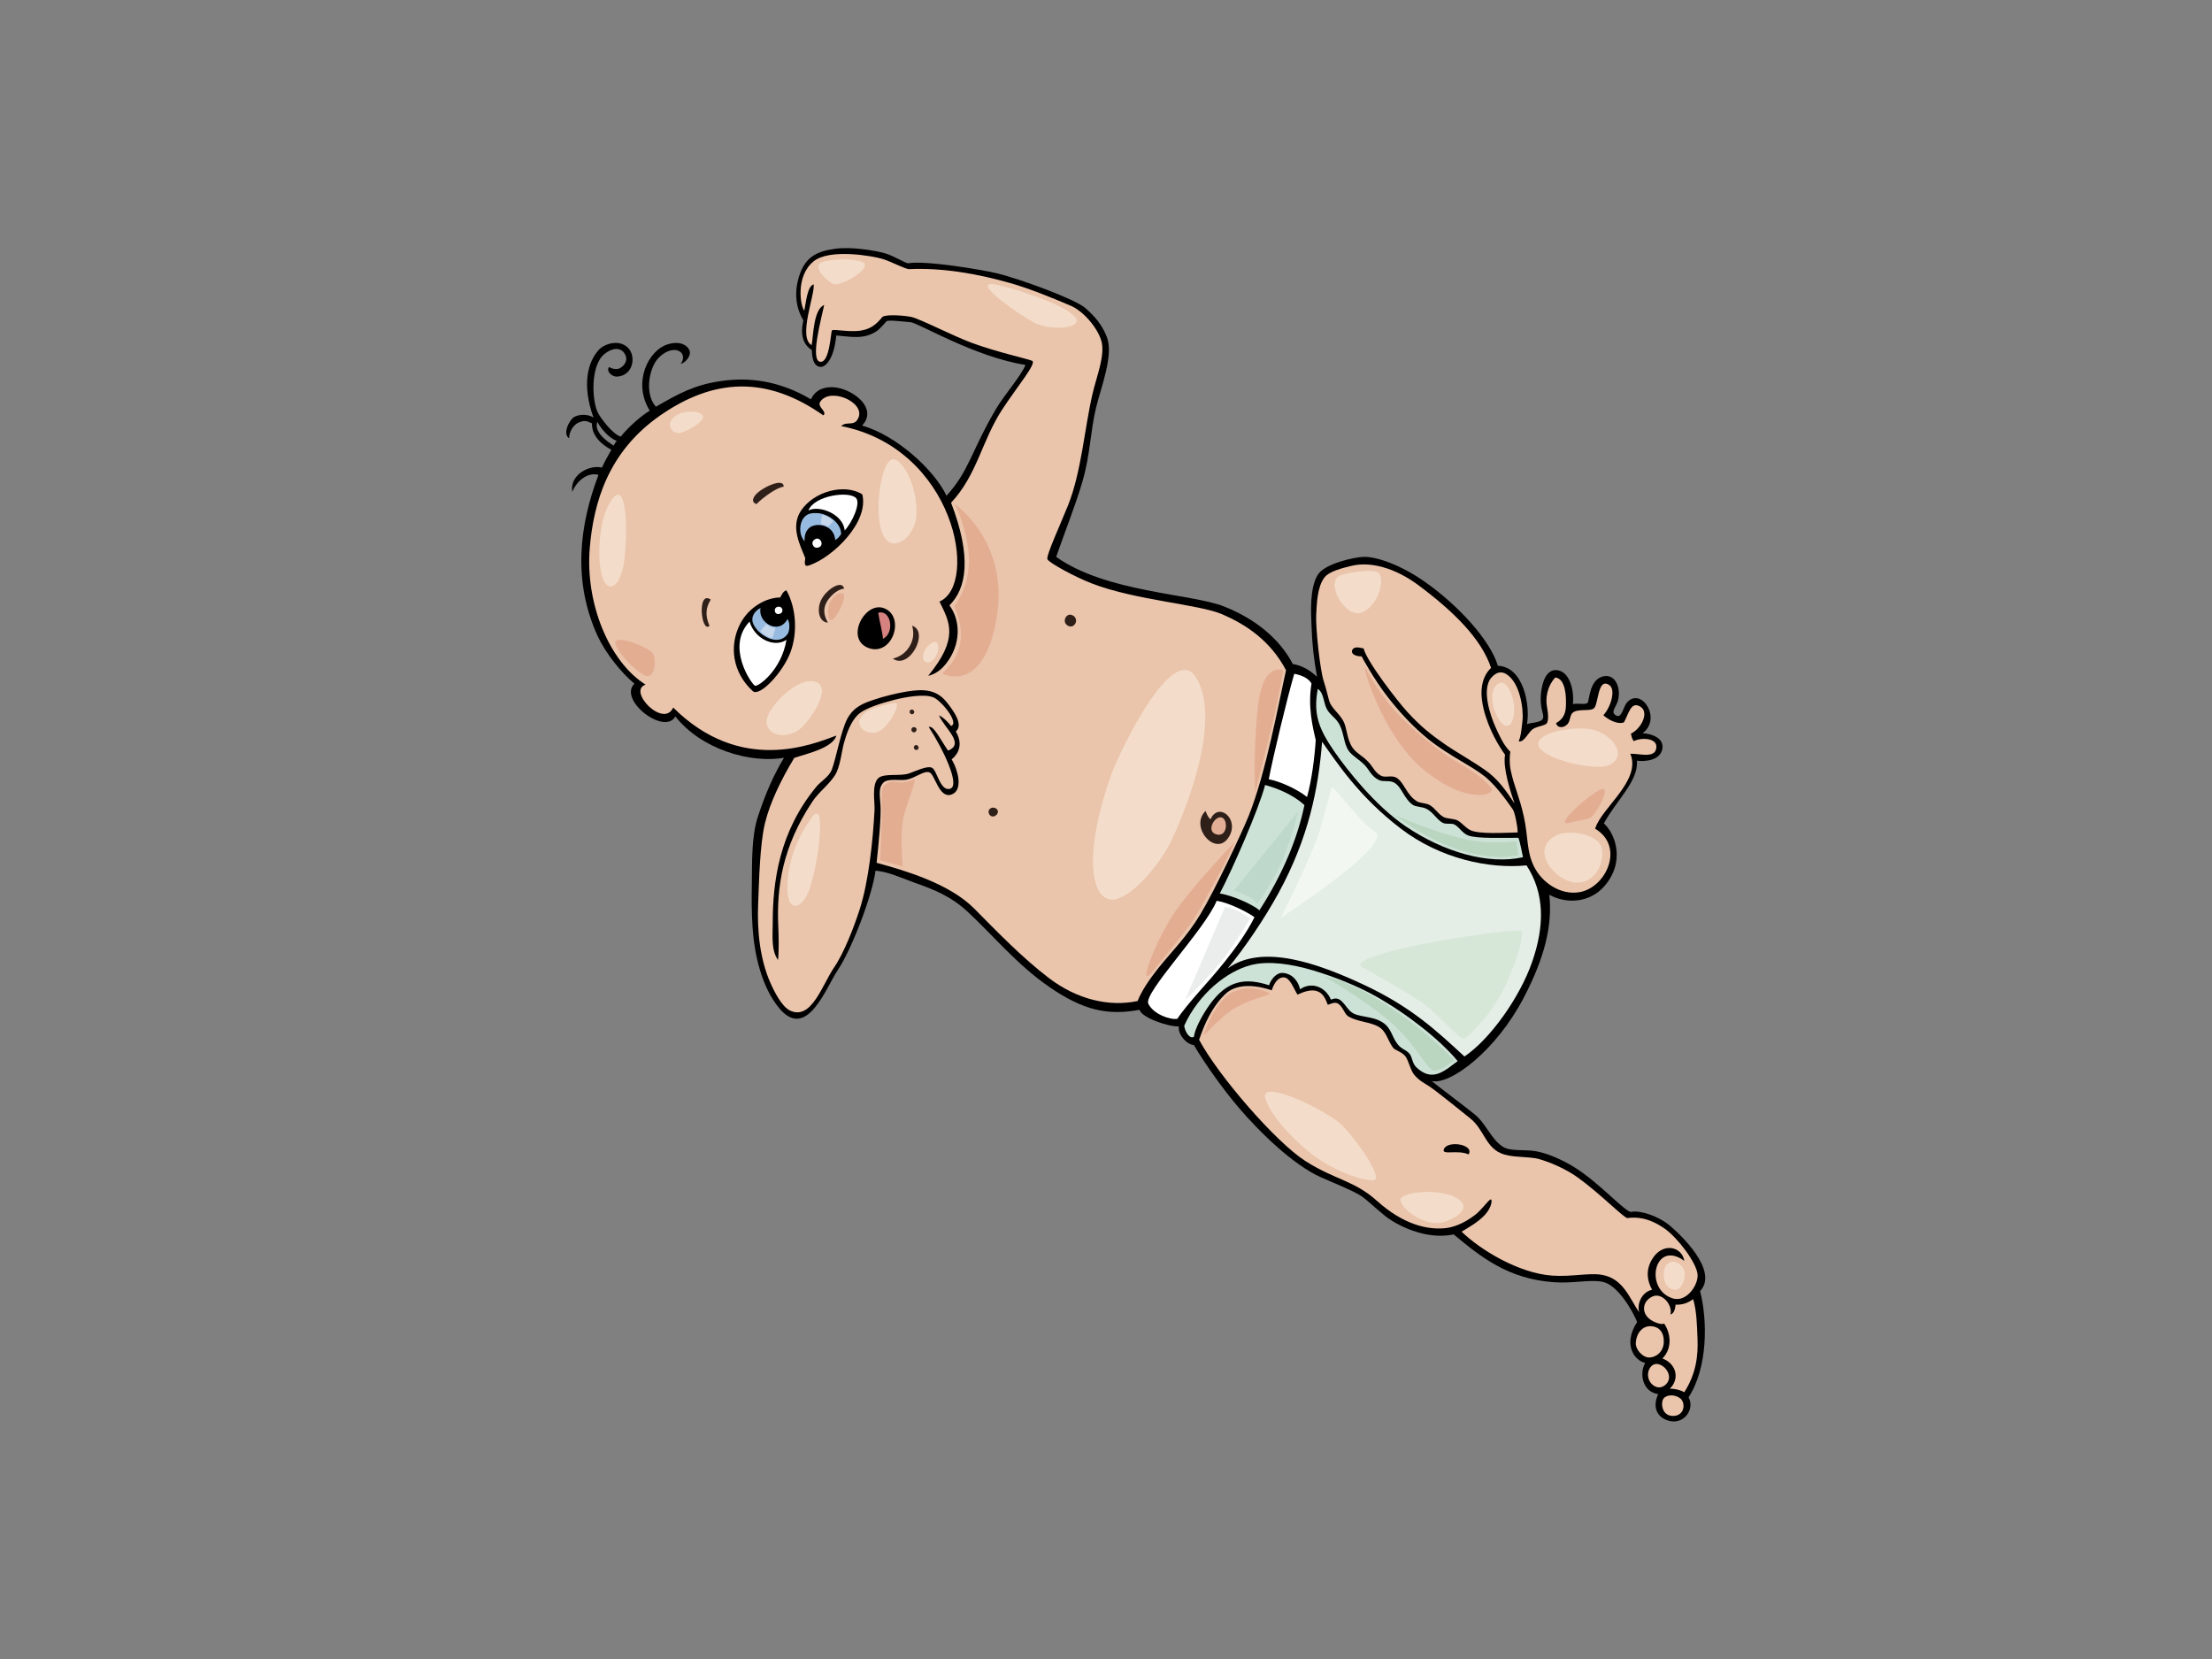 <?xml version="1.0" encoding="utf-8"?>
<!-- Generator: Adobe Illustrator 17.0.0, SVG Export Plug-In . SVG Version: 6.00 Build 0)  -->
<!DOCTYPE svg PUBLIC "-//W3C//DTD SVG 1.1//EN" "http://www.w3.org/Graphics/SVG/1.1/DTD/svg11.dtd">
<svg version="1.1" id="Layer_1" xmlns="http://www.w3.org/2000/svg" xmlns:xlink="http://www.w3.org/1999/xlink" x="0px" y="0px"
	 width="800px" height="600px" viewBox="0 0 800 600" enable-background="new 0 0 800 600" xml:space="preserve">
<rect x="0" y="0" width="800" height="600" fill="#808080" stroke="none"/>
<g>
	<path fill-rule="evenodd" clip-rule="evenodd" d="M396.389,147.504c1.76-7.325,6.421-19.012,3.961-25.5
		c-1.731-4.567-4.489-7.698-7.938-10.689c-3.499-3.041-23.092-10.353-31.956-12.486c-5.49-1.32-25.696-4.687-31.909-3.623
		c-0.93,0.157-5.117-2.619-8.445-3.589c-3.328-0.971-12.221-2.501-18.156-1.635c-6.099,0.892-10.754,2.568-13.035,10.216
		c-1.604,5.385-1.26,10.829,1.643,15.673c-1.356,5.787,0.296,8.996,3.068,10.748c0.043,2.048,0.318,5.89,3.116,6.07
		c1.918,0.121,3.566-2.632,4.315-4.671c0.749-2.036,1.2-4.411,1.382-6.693c5.256,0.412,9.96,1.614,14.724-1.647
		c1.112-0.755,3.032-3.037,3.458-3.481c0.579-0.604,6.445,0.175,8.721,0.334c2.658,0.182,23.151,12.552,41.524,15.447
		c-1.345,3.699-7.541,10.685-10.588,15.839c-9.014,15.261-9.725,22.5-17.965,31.472c-4.21-9.052-17.939-21.837-30.522-25.365
		c4.175-4.366,0.834-9.423-4.537-12.174c-5.466-2.807-11.705-2.357-13.957,2.668c-11.615-6.868-22.688-8.095-32.84-6.565
		c-9.387,1.413-14.962,4.463-23.207,9.237c-3.353-3.536-3.174-10.799-0.492-15.702c1.788-3.272,5.727-5.492,8.328-4.624
		c2.601,0.864,2.228,3.704,1.075,4.782c1.237,0.026,3.747-2.508,3.317-4.434c-0.427-1.924-3.325-4.186-8.241-2.49
		c-6.54,2.086-12.652,13.535-6.234,23.906c-2.793,1.658-7.385,5.51-10.515,9.385c-3.059-0.956-7.411-6.924-8.287-8.738
		c-2.153-4.436-2.666-16.946,2.347-21.092c2.827-2.339,5.728-2.505,7.226-0.407c1.497,2.095,0.566,4.216-1.473,5.433
		c-1.19,0.708-3.012,0.243-4.067-0.358c-1.062,1.535,1.093,3.552,2.94,3.451c5.889-0.331,7.025-7.416,3.932-10.443
		c-3.366-3.291-8.672-1.251-10.491,0.713c-3.993,4.319-6.287,12.528-1.97,24.543c-1.438-1.001-4.428-1.451-6.747-0.337
		c-1.949,0.937-4.61,6.301-2.039,7.839c-0.116-1.669,1.083-4.735,3.514-5.736c2.43-1.001,2.945-0.372,4.716,0.317
		c-0.077,4.525,3.32,7.558,7.033,9.587c-0.824,1.459-2.489,4.271-3.419,6.432c-4.389-1.169-11.79,2.572-10.721,8.783
		c1.59-4.013,5.582-7.23,9.476-6.165c-7,18.416-9.376,38.649-0.239,58.429c2.795,6.044,8.443,13.118,13.227,17.098
		c-5.957,5.896,10.923,18.847,14.814,11.854c9.459,11.972,27.163,17.021,39.279,14.953c-3.535,5.887-6.51,12.428-9.399,21.183
		c-2.421,7.338-2.104,16.835-2.228,24.688c-0.078,5.11-0.109,9.748,0.274,15.531c0.662,10.001,3.344,21.447,9.486,28.981
		c10.097,12.384,17.171-7.48,21.322-13.609c4.955-7.316,12.454-26.818,13.659-35.946c4.658,0.375,9.248,2.592,13.941,4.27
		c7.15,2.554,13.157,4.846,19.342,10.552c9.056,8.349,17.826,19.182,29.711,27.333c11.89,8.154,20.7,10.364,32.475,8.159
		c0.82,2.871,10.394,6.161,14.233,6.012c-0.499,2.596,2.702,6.583,5.412,6.709c4.105,7.02,10.828,16.276,16.012,22.404
		c8.047,9.502,20.205,21.086,29.79,25.365c5.513,2.463,10.468,4.353,14.158,6.494c2.221,1.287,4.701,3.879,8.97,7.375
		c4.271,3.496,14.972,9.041,25.064,6.875c9.801,8.188,19.719,16.135,36.242,17.29c7.094,0.496,12.998-1.059,17.55-0.162
		c5.599,1.108,10.986,10.678,12.549,14.549c-5.362,8.308-0.831,13.995,2.905,14.799c-2.095,3.607-1.183,10.397,4.705,11.294
		c-1.861,4.037-1.005,7.873,3.172,9.426c5.996,2.233,10.283-4.08,7.799-8.264c7.044-10.804,6.895-27.906,4.183-38.425
		c6.893-7.38-7.262-20.602-10.967-23.708c-4.086-3.424-10.648-5.611-13.944-4.949c-1.901,0.387-11.439-10.494-20.543-16.136
		c-4.269-2.653-9.689-5.049-13.9-5.798c-4.263-0.757-9.375,0.194-12.127-1.715c-4.472-3.098-5.825-8.261-10.258-11.782
		c-4.879-3.891-11.156-8.549-15.33-11.879c6.788,1.492,23.337-11.04,33.289-30.146c7.692-14.746,10.413-26.286,9.247-37.229
		c6.467,3.507,14.659,2.774,19.784-2.973c7.856-8.8,4.139-19.188-0.046-22.823c4.372-8.222,12.62-15.391,11.942-22.694
		c2.943,0.402,8.324-0.081,9.173-4.149c0.858-4.109-3.99-5.63-7.124-5.794c7.055-5.16-0.292-16.653-5.469-11.297
		c-1.305,1.352-1.8,4.442-3.027,5.007c-0.396,0.183-0.868,0.106-1.472-0.385c-1.408-1.143,0.193-2.666,0.873-4.56
		c1.521-4.227-0.289-10.092-4.76-9.401c-5.385,0.831-5.353,8.655-5.983,9.562c-0.631,0.907-2.949,0.157-5.364,0.518
		c0.499-3.499-0.566-11.367-5.454-12.211c-4.883-0.841-6.075,6.376-6.184,9.801c-0.161,4.889,1.617,6.618,0.629,7.93
		c-1.001,1.325-4.527,1.191-5.599,1.786c1.192-6.536-1.064-20.753-10.531-21.146c-2.664-9.119-14.313-21.941-26.597-30.501
		c-8.645-6.02-17.271-8.98-21.858-8.886c-3.417,0.071-14.084,2.442-16.608,6.404c-3.102,4.892-2.505,13.854-2.316,18.802
		c0.273,7.063,0.783,11.318,1.976,18.164c-2.83-2.643-5.721-4.117-8.752-4.613c-3.186-6.161-10.256-15.002-24.824-20.797
		c-11.808-4.699-42.683-5.061-60.754-17.954c2.981-8.693,7.021-18.695,9.511-27.292C394.348,164.251,394.31,156.148,396.389,147.504
		z M216.048,152.583c1.551,2.878,4.339,5.845,7.057,6.927c-0.696,0.492-1.117,1.652-1.117,1.652S214.359,156.929,216.048,152.583z"
		/>
	<path fill-rule="evenodd" clip-rule="evenodd" fill="#FFFFFF" d="M415.313,363.026c-1.926-3.866,20.478-26.836,24.72-37.249
		c4.558,0.744,10.914,4.004,13.671,5.922c-5.211,10.672-16.425,22.842-19.844,26.741c-3.424,3.897-6.729,7.879-8.036,10.019
		C423.324,368.932,417.237,366.897,415.313,363.026z"/>
	<path fill-rule="evenodd" clip-rule="evenodd" fill="#CDE2D6" d="M441.151,323.144c4.535-8.667,14.137-30.53,16.392-39.247
		c4.636,1.294,10.061,3.485,14.22,7.258c-2.425,11.935-7.852,25.03-16.278,38.069C453.001,327.081,445.806,323.872,441.151,323.144z
		"/>
	<path fill-rule="evenodd" clip-rule="evenodd" fill="#EAC4AB" d="M591.602,485.911c0.136-3.814,2.469-6.417,5.467-6.275
		c3.004,0.139,4.795,2.215,4.665,5.826c-0.134,3.611-3.033,5.598-5.467,5.487C593.826,490.838,591.531,487.814,591.602,485.911z"/>
	<path fill-rule="evenodd" clip-rule="evenodd" fill="#EAC4AB" d="M597.32,494.015c2.664-2.615,8.116,2.414,5.737,5.986
		c-0.784,1.177-2.561,2.452-4.596,1.346C595.648,499.814,595.29,496.006,597.32,494.015z"/>
	<path fill-rule="evenodd" clip-rule="evenodd" fill="#EAC4AB" d="M605.116,512.097c-4.212,0.03-4.569-4.868-3.461-6.313
		c1.112-1.445,4.124-1.567,6.073-0.001C609.674,507.347,609.326,512.069,605.116,512.097z"/>
	<path fill-rule="evenodd" clip-rule="evenodd" fill="#EAC4AB" d="M613.934,484.127c0.258,6.355-0.552,12.753-4.795,19.404
		c-1.196-0.766-3.338-1.303-5.232-1.312c3.602-3.347,2.521-8.978-2.664-10.899c3.95-4.087,2.702-9.603,0.621-12.635
		c-0.948,0.607-4.032-0.578-5.458-1.788c-2.767-2.347-2.381-6.317,1.212-7.991c3.497-1.628,7.413,3.112,6.524,6.506
		c1.11-0.354,1.659-1.484,1.852-3.568c2.125,0.105,4.265-0.414,6.344-1.998C613.662,474.226,613.729,479.327,613.934,484.127z"/>
	<path fill-rule="evenodd" clip-rule="evenodd" fill="#EAC4AB" d="M511.59,388.845c2.02,2.287,3.474,2.794,5.393,4.083
		c3.042,2.039,12.777,9.987,14.76,11.56c5.181,4.097,5.53,11.03,12.244,13.035c4,1.189,8.957,0.668,12.624,1.675
		c3.784,1.039,9.549,3.457,13.883,6.561c8.187,5.86,16.987,14.934,18.114,14.772c3.027-0.431,7.636-0.283,13.511,3.864
		c4.55,3.209,11.408,12.144,11.831,16.494c0.365,3.734-3.973,10.338-9.098,8.659c-10.394-3.404-6.476-21.376,4.3-13.547
		c-0.845-5.249-7.977-6.929-11.747-0.418c-2.117,3.643-1.842,7.314,0.084,10.874c-3.635,0.82-5.571,4.996-4.632,8.184
		c-3.658-5.334-5.767-12.261-13.602-13.596c-4.498-0.766-10.898,0.774-17.791,0.307c-12.328-0.839-26.274-9.506-32.85-15.897
		c1.875-1.176,5.872-3.288,8.471-6.132c2.593-2.85,2.752-5.897,1.928-5.497c-0.833,0.392-3.325,3.868-5.418,5.489
		c-3.235,2.513-6.988,4.369-10.413,4.807c-6.767,0.871-15.658-1.241-25.139-9.774c-8.24-7.424-15.148-7.579-25.89-14.417
		c-10.74-6.841-31.493-30.83-38.483-43.878c1.974-5.714,4.521-11.673,9.391-16.461c4.737-4.642,12.863-2.809,16.885-1.431
		c0.673-2.132,2.028-4.705,4.317-4.682c2.284,0.022,3.637,4.164,4.995,6.236c2.14-1.022,5.076-2.036,7.191-1.211
		c2.278,0.892,2.987,2.926,3.763,4.878c1.215-0.226,2.719-1.496,4.273,0.023c1.552,1.521,1.857,3.454,3.293,4.286
		c3.163,1.825,7.747,1.923,10.701,3.583c2.958,1.659,3.279,4.824,5.335,7.645c0.684,0.939,3.316,1.493,4.537,3.221
		C509.577,383.868,510.111,387.171,511.59,388.845z"/>
	<path fill-rule="evenodd" clip-rule="evenodd" fill="#CDE2D6" d="M512.291,386.046c-1.764-1.682-1.393-3.897-2.771-5.227
		c-1.376-1.334-2.635-1.394-4.004-3.099c-2.284-2.851-2.199-5.929-5.655-8.068c-3.679-2.281-8.739-1.721-11.082-3.578
		c-2.601-2.06-3.623-6.286-7.411-4.529c-2.205-5.036-7.43-6.461-11.175-3.747c-0.505-2.365-2.322-5.574-6.178-5.93
		c-2.515-0.234-4.535,2.676-5.03,4.462c-8.456-2.725-15.051-2.045-21.611,7.182c-2.834,3.988-5.293,8.865-5.584,11.426
		c-1.443,1.003-3.293-1.789-3.497-4.003c5.295-11.636,15.578-19.761,24.233-21.938c6.251-1.571,14.386-0.419,22.456,1.986
		c7.416,2.207,16.037,5.622,22.645,9.362c11.634,6.587,22.999,15.568,29.578,23.415
		C522.738,386.961,518.234,391.703,512.291,386.046z"/>
	<path fill-rule="evenodd" clip-rule="evenodd" fill="#E4EEE6" d="M554.065,348.042c-4.403,12.57-14.955,27.636-24.426,34.051
		c-10.078-9.254-19.114-17.926-36.878-26.167c-15.771-7.315-36.148-14.852-48.758-5.678c6.056-7.261,13.295-17.935,18.41-27.309
		c10.812-19.822,14.391-37.503,15.742-54.675c5.345,7.554,13.419,19.986,28.565,31.493c14.311,10.875,31.818,14.533,45.376,13.222
		C558.64,323.054,558.716,334.787,554.065,348.042z"/>
	<path fill-rule="evenodd" clip-rule="evenodd" fill="#CDE2D6" d="M498.945,282.207c1.374,0.588,3.681-0.069,5.303,0.846
		c2.736,1.552,3.522,5.823,6.715,8.03c1.148,0.795,3.35,0.632,4.917,1.428c2.448,1.242,3.841,4.02,5.924,5.082
		c1.217,0.619,3.09,0.046,4.149,0.578c1.823,0.914,2.903,3.17,4.988,3.967c3.262,1.251,12.641,0.807,18.206,0.863
		c0.579,1.325,1.229,5.074,1.674,7.023c-12.553,2.8-28.642-1.824-42.445-11.181c-11.105-7.531-21.349-20.605-25.8-27.076
		c-5.339-7.772-7.791-13.222-5.962-22.657c2.284,1.721,1.978,4.916,3.251,7.317c1.032,1.949,2.603,2.73,4.015,4.713
		c2.259,3.171,1.896,7.654,3.963,10.504c1.204,1.667,3.694,3.042,5.559,4.904C495.369,278.51,495.924,280.915,498.945,282.207z"/>
	<path fill-rule="evenodd" clip-rule="evenodd" fill="#FFFFFF" d="M475.854,267.624c-0.392,6.191-1.445,14.606-3.145,20.623
		c-3.652-2.92-9.778-5.639-13.847-6.424c1.556-8.136,6.591-29.111,9.224-38.133c1.919,0.343,5.085,1.306,6.232,3.563
		C472.971,255.397,474.67,262.673,475.854,267.624z"/>
	<path fill-rule="evenodd" clip-rule="evenodd" fill="#EAC4AB" d="M550.637,260.575c-0.428,3.872-0.627,5.886-1.399,7.528
		c2.028,0.578,3.526-3.492,5.318-4.534c1.792-1.04,4.386-1.119,4.926-2.09c0.541-0.968,0.525-3.223,0.044-5.593
		c-0.638-3.162-0.124-7.446,2.947-10.867c3.828,0.398,4.047,7.112,3.841,10.678c-0.151,2.665-1.164,4.49-3.524,5.813
		c0.302,1.737,2.544,1.978,4.025,0.475c1.087-1.105,0.862-2.898,1.726-3.963c1.638-2.013,6.614-0.52,8.001-1.926
		c1.615-1.633,1.252-11.258,5.523-8.306c2.402,1.669,0.464,8.06-2.188,10.883c2.073,1.865,5.324,3.392,7.428,2.582
		c1.678-2.885,2.442-7.659,5.811-5.778c3.585,2.003,0.472,8.081-3.275,9.867c0.294,1.175,0.478,2.248,1.11,2.684
		c2.593-1.424,9.264-1.228,7.94,3.092c-0.973,3.174-6.723,1.27-9.261,1.504c4.084,9.746-10.61,19.665-12.712,27.088
		c10.81,6.504,3.977,21.308-5.687,22.959c-6.522,1.113-13.415-3.088-16.507-9.416c-2.633-5.386-2.022-10.564-3.562-17.718
		c-1.555-7.243-3.623-11.256-4.793-16.937c-0.541-2.668-0.39-5.387-0.145-6.697c-2.421-2.404-3.851-5.634-5.295-8.803
		c-2.112-4.641-5.148-14.042-1.504-18.099c1.873-2.088,3.677-2.181,5.238-1.266C549.828,246.773,551.061,256.702,550.637,260.575z"
		/>
	<path fill-rule="evenodd" clip-rule="evenodd" fill="#EAC4AB" d="M478.702,246.2c-1.282-3.869-2.943-19.279-2.681-23.857
		c0.22-3.927,0.352-10.047,2.949-13.448c1.84-2.407,6.73-3.46,9.576-4.192c6.977-1.793,16.018,0.65,24.545,7.018
		c12.773,9.537,22.639,19.3,26.18,29.818c-4.317,4.157-3.799,10.422-2.689,14.919c1.875,7.621,5.691,13.639,7.743,16.497
		c-0.86,4.833,1.982,13.404,3.438,17.648c-3.117-4.725-6.067-8.93-10.652-12.119c-4.586-3.191-11.101-6.926-14.139-9.028
		c-5.337-3.693-9.05-6.563-14.139-12.147c-3.296-3.61-14.458-17.957-15.67-22.782c-1.429-0.279-3.694-1.037-4.231,0.933
		c-0.052,1.999,3.522,1.931,3.522,1.931s4.302,8.179,9.685,15.015c3.883,4.941,8.75,10.385,14.525,15.005
		c7.453,5.953,15.607,9.587,20.386,13.453c4.789,3.868,9.551,11.216,10.052,11.835c0.72,0.884,1.804,6.234,1.785,8.373
		c-4.86,0.092-13.663,0.685-16.95-0.757c-1.804-0.791-3.18-2.688-4.739-3.56c-1.221-0.69-3.736-0.596-4.997-1.211
		c-2.052-1.002-3.102-3.281-5.225-4.423c-1.198-0.648-3.438-0.683-4.409-1.242c-3.849-2.231-4.72-6.973-7.575-8.631
		c-1.649-0.959-4.017,0.109-5.498-0.672c-2.44-1.291-2.616-2.982-4.873-5.275c-2.064-2.098-4.084-2.917-5.427-4.853
		c-2.184-3.131-1.98-7.295-3.432-9.809c-1.68-2.908-4.187-4.473-5.039-7.121C480.424,252.575,479.646,249.036,478.702,246.2z"/>
	<path fill-rule="evenodd" clip-rule="evenodd" fill="#EAC4AB" d="M378.825,202.297c0.858,1.369,9.536,6.177,16.001,8.692
		c15.636,6.08,38.841,7.566,47.157,11.146c8.313,3.581,17.369,9.343,23.13,20.262c-2.631,11.72-7.26,37.145-13.507,52.674
		c-2.637,6.545-12.557,27.51-17.541,35.702c-4.986,8.19-10.644,13.768-14.705,18.836c-4.061,5.073-6.463,8.781-7.929,12.427
		c-10.264,2.161-21.839-0.501-32.108-8.332c-9.688-7.387-18.864-16.904-26.908-25.035c-9.226-9.339-25.753-13.971-35.379-16.629
		c0.724-6.665,1.709-16.843,1.407-20.819c-0.303-3.978-0.707-6.279,0.951-8.086c1.66-1.808,6.054-0.711,8.406-1.15
		c3.348-0.629,6.141-3.264,8.236-2.695c2.094,0.575,3.458,9.484,7.937,8.108c4.483-1.373,2.586-8.783,0.189-12.79
		c1.016-0.722,4.968-4.295,1.509-10.066c2.829-2.339-0.594-7.248-3.372-10.688c-3.731-4.614-8.454-4.675-14.117-3.79
		c-3.886,0.606-8.835,1.871-12.061,2.977c-3.445,1.174-7.257,2.368-9.702,6.947c-2.222,4.164-4.095,14.503-5.577,18.333
		c-1.026,2.658-3.88,4.122-5.588,6.194c-13.418,16.247-15.791,34.358-15.786,49.214c0.003,4.616-0.648,9.816,1.907,13.468
		c0.386-3.046,0.242-8.82,0.088-12.403c-0.611-14.082,1.56-28.632,12.321-44.846c2.348-3.547,5.913-6.02,8.179-9.552
		c1.918-2.992,2.404-8.556,3.259-11.685c0.882-3.233,2.471-7.745,5.038-10.189c2.757-2.626,9.204-4.361,12.89-5.339
		c3.697-0.979,11.099-2.432,14.525-0.93c2.845,1.245,9.351,9.195,6.31,10.307c-1.008-1.237-2.712-3.074-4.39-3.859
		c1.816,4.491,9.627,10.329,3.264,12.768c-3.09-4.575-5.237-9.162-6.961-8.548c5.208,8,11.449,21.089,7.796,22.311
		c-3.655,1.228-4.81-6.706-6.616-7.561c-1.808-0.853-5.98,1.246-8.246,2.035c-3.344,1.167-9.172-0.201-11.214,1.759
		c-2.421,2.326-1.179,8.693-1.324,11.483c-0.564,10.818-2.114,25.82-5.379,35.957c-2.016,6.255-5.625,15.659-9.208,20.911
		c-4.38,6.422-8.227,19.308-15.969,15.669c-2.999-1.409-5.759-6.942-7.136-10.076c-3.813-8.685-4.796-18.829-4.411-28.451
		c0.342-8.539,0.625-21.547,2.45-29.161c1.824-7.611,6.055-16.185,10.614-23.698c4.247-1.455,13.914-3.506,15.223-8.071
		c-8.803,3.251-34.624,14.088-59.007-10.136c-3.469,7.675-16.704-6.102-9.981-8.287c-12.987-8.111-21.917-29.193-20.188-49.522
		c1.367-16.03,6.47-34.662,25.518-47.866c19.048-13.208,38.169-14.616,58.941-0.001c1.636-1.333-2.394-3.01-1.1-4.938
		c3.568-5.323,16.088,0.108,13.852,5.692c-1.432,3.591-4.238,1.111-6.273,3.127c41.195,8.157,49.879,57.253,35.536,63.469
		c3.719,7.521,7.09,13.227-4.085,26.867c2.553-0.664,4.992-2.063,7.489-5.845c4.5-6.811,3.912-14.702,0.189-19.647
		c6.209-6.108,8.151-17.473,0.601-37.12c9.439-10.118,11.035-22.196,18.383-33.547c5.325-8.222,12.792-17.028,10.919-17.792
		c-1.87-0.762-12.629-3.136-21.574-6.393c-6.836-2.493-19.031-8.816-22.109-9.459c-2.213-0.462-8.861-1.105-10.432-0.021
		c-2.585,3.196-4.771,4.564-8.368,5.031c-3.846,0.498-9.425-0.691-9.884-0.157c-0.459,0.536-0.796,11.402-4.087,11.375
		c-4.113-0.036,0.348-16.113,1.262-20.573c-3.863,1.675-3.863,10.689-4.532,14.532c-5.056-2.711,1.252-18.337,0.732-21.965
		c-2.326,0.594-2.779,6.681-3.393,9.482c-1.339-1.336-3.311-12.211,3.235-17.72c5.831-4.904,21.571-1.997,24.994-0.992
		c3.035,0.893,8.344,3.778,9.749,3.713c11.656-0.532,24.186,1.527,36.479,5.029c7.145,2.032,15.186,5.352,21.943,8.223
		c4.422,1.882,9.517,7.737,10.992,12.559c1.573,5.157-1.714,13.054-3.147,19.253c-2.91,12.584-4.007,28.182-8.85,40.347
		C383.77,189.051,378.156,201.23,378.825,202.297z"/>
	<path fill-rule="evenodd" clip-rule="evenodd" d="M282.181,216.082c0.783-1.458,1.165-2.266,2.253-2.574
		c3.606,6.529,4.038,15.467,1.437,22.409c-2.733,7.291-11.184,16.282-13.633,14.026c-7.459-6.877-8.566-16.52-4.544-24.32
		C270.816,219.568,277.08,216.122,282.181,216.082z"/>
	<path fill-rule="evenodd" clip-rule="evenodd" fill="#FFFFFF" d="M273.056,248.008c1.126,0.422,9.559-5.543,11.377-16.612
		c-4.56,3.075-11.606-0.533-13.343-6.593C262.346,233.935,271.932,247.583,273.056,248.008z"/>
	<path fill-rule="evenodd" clip-rule="evenodd" fill="#97BBE0" d="M272.091,224.168c0.137,4.23,9.064,10.782,12.89,4.924
		c0.648-1.336,0.751-3.896-0.149-5.221c-3.221,6.004-10.924,1.203-9.758-3.987C273.211,220.814,272.036,222.459,272.091,224.168z"/>
	<path fill-rule="evenodd" clip-rule="evenodd" fill="#FFFFFF" d="M280.254,221.088c0.342,1.71,3.061,1.054,2.698-0.617
		C282.595,218.804,279.871,219.161,280.254,221.088z"/>
	<path fill-rule="evenodd" clip-rule="evenodd" fill="#2F1F19" d="M257.061,216.869c-2.264,3.556-1.681,6.584-0.458,9.497
		C253.546,229.127,252.036,213.242,257.061,216.869z"/>
	<path fill-rule="evenodd" clip-rule="evenodd" fill="#2F1F19" d="M360.729,292.897c0.702,0.986-0.583,2.534-1.804,2.4
		c-1.219-0.136-1.838-1.839-1.03-2.659C358.698,291.817,360.03,291.912,360.729,292.897z"/>
	<path fill-rule="evenodd" clip-rule="evenodd" d="M531.145,417.503c-4.086-1.836-10.071,0.526-8.89-2.006
		C523.732,412.335,533.308,413.935,531.145,417.503z"/>
	<path fill-rule="evenodd" clip-rule="evenodd" fill="#2F1F19" d="M330.788,270.994c-0.792-0.8,0.261-2.153,1.142-1.27
		C332.814,270.607,331.578,271.793,330.788,270.994z"/>
	<path fill-rule="evenodd" clip-rule="evenodd" fill="#2F1F19" d="M330.898,263.051c1.126,0.345,0.484,1.994-0.493,1.808
		C329.138,264.616,329.452,262.604,330.898,263.051z"/>
	<path fill-rule="evenodd" clip-rule="evenodd" fill="#2F1F19" d="M330.645,257.658c-0.303,1.155-1.932,0.674-1.628-0.491
		C329.276,256.17,330.903,256.663,330.645,257.658z"/>
	<path fill-rule="evenodd" clip-rule="evenodd" fill="#2F1F19" d="M297.483,216.089c2.34-3.617,7.248-6.258,7.786-3.195
		c-2.168,0.239-4.107,1.906-5.448,3.611c-2.663,3.383-1.734,6.33-0.395,8.671C295.901,225.023,295.141,219.704,297.483,216.089z"/>
	<path fill-rule="evenodd" clip-rule="evenodd" d="M314.687,234.555c-9.558-2.884-2.045-17.294,5.022-14.588
		C327.395,222.904,323.044,236.832,314.687,234.555z"/>
	<path fill-rule="evenodd" clip-rule="evenodd" fill="#D58280" d="M319.343,231.028c4.377-2.072,2.934-10.74-1.729-9.41
		C318.144,225.078,319.077,228.148,319.343,231.028z"/>
	<path fill-rule="evenodd" clip-rule="evenodd" fill="#2F1F19" d="M322.908,238.208c2.098-0.55,4.859-1.817,6.501-5.297
		c1.139-2.417,1.024-4.397,0.508-6.617C336.191,228.484,328.916,242.396,322.908,238.208z"/>
	<path fill-rule="evenodd" clip-rule="evenodd" d="M311.857,178.794c2.471,9.871-10.281,22.55-19.166,25.677
		c-2.135,0.754-1.59-1.199-1.451-2.606c-1.78-4.61-5.516-11.337-1.479-17.277C294.447,177.696,305.437,174.74,311.857,178.794z"/>
	<path fill-rule="evenodd" clip-rule="evenodd" fill="#97BBE0" d="M295.864,189.858c2.764-0.037,5.94,1.628,6.194,5.433
		c0.818-0.371,1.692-1.359,2.158-2.163c-0.109-4.4-5.197-7.41-8.548-7.543c-1.646-0.063-3.547-0.123-4.998,1.691
		c-1.45,1.813-2.012,5.839,0.329,8.504C290.792,191.599,293.125,189.89,295.864,189.858z"/>
	<path fill-rule="evenodd" clip-rule="evenodd" fill="#FFFFFF" d="M294.158,195.529c-0.901,1.009,0.131,2.713,1.309,2.585
		C298.85,197.761,296.425,192.985,294.158,195.529z"/>
	<path fill-rule="evenodd" clip-rule="evenodd" fill="#FFFFFF" d="M305.482,191.843c2.706-2.816,5.863-9.808,4.128-11.696
		c-2.468-2.681-15.115-0.993-17.243,4.481C296.229,182.543,305.003,185.967,305.482,191.843z"/>
	<path fill-rule="evenodd" clip-rule="evenodd" fill="#2F1F19" d="M435.995,293.312c0.552,1.32,0.898,2.272,1.8,3.019
		c2.792-6.434,10.499-0.3,6.761,6.164C439.949,310.459,429.978,299.084,435.995,293.312z"/>
	<path fill-rule="evenodd" clip-rule="evenodd" fill="#E3AE96" d="M440.091,301.81c4.034,0.92,4.101-5.893,1.519-6.211
		C439.026,295.284,436.064,300.891,440.091,301.81z"/>
	<path fill-rule="evenodd" clip-rule="evenodd" fill="#2F1F19" d="M283.412,176.037c-2.196,0.122-7.19,3.604-9.874,6.31
		c-0.828-0.448-1.989-1.076-0.473-3.154C274.954,176.603,283.589,172.396,283.412,176.037z"/>
	<path fill-rule="evenodd" clip-rule="evenodd" fill="#2F1F19" d="M388.208,226.271c-1.355,0.941-3.109-0.398-3.132-1.708
		c-0.021-1.314,1.16-2.842,2.819-2.042C389.557,223.324,389.566,225.329,388.208,226.271z"/>
	<path fill-rule="evenodd" clip-rule="evenodd" fill="#F3DDCA" d="M216.748,199.33c0.022-4.919,0.942-14.596,5.166-19.429
		c4.224-4.831,5.33,8.886,3.957,22.031C224.496,215.074,216.664,216.821,216.748,199.33z"/>
	<path fill-rule="evenodd" clip-rule="evenodd" fill="#F3DDCA" d="M244.584,150.206c2.468-1.686,7.967-1.94,9.503-0.009
		c1.535,1.931-6.019,6.172-8.516,6.449C243.075,156.923,240.2,153.201,244.584,150.206z"/>
	<path fill-rule="evenodd" clip-rule="evenodd" fill="#F3DDCA" d="M278.036,258.072c1.949-4.052,10.953-13.677,17.132-11.392
		c6.182,2.286-2.953,15.334-6.838,17.69C282.362,267.987,274.824,264.758,278.036,258.072z"/>
	<path fill-rule="evenodd" clip-rule="evenodd" fill="#F3DDCA" d="M317.718,183.237c-0.012-5.967,2.015-19.034,6.297-16.916
		c4.28,2.117,8.457,13.078,7.242,21.442C330.045,196.125,317.76,204.272,317.718,183.237z"/>
	<path fill-rule="evenodd" clip-rule="evenodd" fill="#F3DDCA" d="M334.245,235.59c0.827-2.015,3.22-3.801,4.325-3.322
		c1.106,0.481,1.173,3.692-0.774,6.079C335.847,240.733,332.593,239.62,334.245,235.59z"/>
	<path fill-rule="evenodd" clip-rule="evenodd" fill="#F3DDCA" d="M313.237,257.519c1.679-1.276,8.581-3.236,10.615-3.261
		c2.033-0.025-1.931,8.152-5.97,10.236C313.845,266.578,307.114,262.185,313.237,257.519z"/>
	<path fill-rule="evenodd" clip-rule="evenodd" fill="#F3DDCA" d="M297.58,94.699c1.944-0.593,8.354-1.666,13.892-0.114
		c5.541,1.548-7.596,9.677-10.446,7.982C298.178,100.873,293.557,95.931,297.58,94.699z"/>
	<path fill-rule="evenodd" clip-rule="evenodd" fill="#F3DDCA" d="M360.325,102.952c5.402,1.076,22.874,6.414,27.957,11.101
		c5.085,4.688-8.244,6.061-14.855,2.329C366.816,112.647,350.466,100.988,360.325,102.952z"/>
	<path fill-rule="evenodd" clip-rule="evenodd" fill="#F3DDCA" d="M285.594,313.395c0.907-4.696,3.238-11.273,8.154-17.925
		c4.913-6.653,2.671,13.946-0.49,24.696C290.096,330.915,282.164,331.15,285.594,313.395z"/>
	<path fill-rule="evenodd" clip-rule="evenodd" fill="#F3DDCA" d="M401.606,325.317c-7.271-0.86-9.562-17.456,0.233-45.012
		c2.612-7.341,22.129-48.774,30.648-35.372c8.515,13.405-0.556,41.339-8.767,58.937
		C419.754,312.367,408.397,326.125,401.606,325.317z"/>
	<path fill-rule="evenodd" clip-rule="evenodd" fill="#F3DDCA" d="M484.916,208.03c3.006-1.045,10.793-2.279,13.388-1.047
		c2.599,1.23,1.024,11.356-5.393,14.376C486.497,224.377,478.847,210.137,484.916,208.03z"/>
	<path fill-rule="evenodd" clip-rule="evenodd" fill="#F3DDCA" d="M474.49,417.45c-3.942-3.046-14.239-12.209-16.839-20.055
		c-2.597-7.849,22.326,4.31,27.474,9.324c5.141,5.016,16.236,20.504,11.261,20.207C491.412,426.632,481.977,423.233,474.49,417.45z"
		/>
	<path fill-rule="evenodd" clip-rule="evenodd" fill="#F3DDCA" d="M506.528,434.27c-0.81-3.045,12.742-4.666,19.427-1.453
		c6.688,3.214,2.15,7.251-3.786,9.164C516.235,443.897,507.567,438.155,506.528,434.27z"/>
	<path fill-rule="evenodd" clip-rule="evenodd" fill="#F3DDCA" d="M601.761,459.938c0.279-2.974,2.737-4.309,4.85-3.248
		c4.477,2.251,2.402,7.715,0.799,9.19C605.808,467.354,601.182,466.153,601.761,459.938z"/>
	<path fill-rule="evenodd" clip-rule="evenodd" fill="#F3DDCA" d="M560.524,265.222c2.628-1.083,12.181-3.034,17.705-0.632
		c5.523,2.402,10.05,8.718,4.023,12.006C576.221,279.885,545.196,271.537,560.524,265.222z"/>
	<path fill-rule="evenodd" clip-rule="evenodd" fill="#F3DDCA" d="M563.536,301.847c4.181-1.777,13.698-0.253,15.508,4.175
		c1.817,4.424-1.447,13.667-9.169,13.185C562.154,318.726,552.498,306.545,563.536,301.847z"/>
	<path fill-rule="evenodd" clip-rule="evenodd" fill="#F3DDCA" d="M540.197,255.975c-0.493-1.431-1.437-7.037,1.808-8.812
		c3.247-1.769,6.366,6.156,5.475,11.579C546.585,264.162,543.048,264.292,540.197,255.975z"/>
	<path fill-rule="evenodd" clip-rule="evenodd" fill="#E3AD92" d="M494.077,242.026c0.828,1.595,5.624,10.531,12.826,17.555
		c7.199,7.022,14.745,13.132,20.581,16.328c5.834,3.196,9.832,6.549,11.813,9.08c1.982,2.529-8.712,6.312-24.445-6.644
		C499.117,265.387,491.742,237.523,494.077,242.026z"/>
	<path fill-rule="evenodd" clip-rule="evenodd" fill="#E3AD92" d="M568.013,297.481c3.035-0.929,6.635-0.848,8.043-2.462
		c1.405-1.61,5.878-8.861,3.862-9.689C577.9,284.504,559.968,299.942,568.013,297.481z"/>
	<path fill-rule="evenodd" clip-rule="evenodd" fill="#E3AD92" d="M435.447,373.89c0,0,3.837-11.719,10.057-14.873
		c6.222-3.153,11.94-0.615,13.43,0.136c1.496,0.75-7.443,2.013-13.488,6.155C439.397,369.449,435.082,375.652,435.447,373.89z"/>
	<path fill-rule="evenodd" clip-rule="evenodd" fill="#E3AD92" d="M416.956,351.247c1.192-1.468,9.872-12.125,13.031-16.256
		c3.166-4.13,9.979-17.234,11.879-20.802c1.909-3.564,4.579-9.474,4.579-9.474s-15.456,16.012-22.005,25.843
		C417.887,340.387,410.841,358.793,416.956,351.247z"/>
	<path fill-rule="evenodd" clip-rule="evenodd" fill="#E3AD92" d="M454.014,286.383c0,0,3.272-12.974,5.544-22.037
		c2.28-9.064,4.565-21.861,4.565-21.861s-7.462-3.752-9.249,13.707C453.085,273.655,454.014,286.383,454.014,286.383z"/>
	<path fill-rule="evenodd" clip-rule="evenodd" fill="#E3AD92" d="M340.773,243.586c0,0,5.328-4.352,6.508-11.013
		c1.181-6.658-2.226-13.347-2.226-13.347s5.363-6.053,5.371-16.406c0.006-10.352-5.037-20.477-5.037-20.477
		s19.588,13.623,15.121,40.73C355.789,251.724,340.773,243.586,340.773,243.586z"/>
	<path fill-rule="evenodd" clip-rule="evenodd" fill="#E3AD92" d="M318.275,311.095c0,0,0.607-10.801,0.709-15.91
		c0.1-5.108-0.686-9.646,0.878-11.189c1.559-1.541,3.302-1.442,5.064-1.078c1.761,0.362,4.334-0.437,5.589-1.004
		c1.257-0.564-1.972,6.973-3.598,13.035c-1.628,6.061-0.431,18.406-0.431,18.406L318.275,311.095z"/>
	<path fill-rule="evenodd" clip-rule="evenodd" fill="#E3AD92" d="M299.714,219.052c0.239-1.417,2.386-4.671,4.612-4.56
		c2.225,0.11,0.093,5.243-2.066,8.348C300.102,225.94,298.973,223.429,299.714,219.052z"/>
	<path fill-rule="evenodd" clip-rule="evenodd" fill="#E3AD92" d="M232.191,243.732c-1.332-1.007-6.205-4.317-9.242-9.88
		c-3.035-5.563,10.488-0.184,12.741,1.955C237.943,237.95,236.903,247.301,232.191,243.732z"/>
	<path fill-rule="evenodd" clip-rule="evenodd" fill="#BED9CB" d="M446.246,322.062c0,0,3.614,1.306,5.582,2.375
		c1.97,1.069,2.905,2.322,2.905,2.322s6.052-7.839,9.593-16.824c3.539-8.989,5.202-16.573,5.202-16.573L446.246,322.062z"/>
	<path fill-rule="evenodd" clip-rule="evenodd" fill="#F3F7F2" d="M463.137,332.001c0.99-1.423,12.509-25.344,14.212-31.693
		c1.705-6.344,3.91-13.85,4.147-15.493c0.241-1.641,9.377,11.644,15.876,16.164C503.869,305.498,463.137,332.001,463.137,332.001z"
		/>
	<path fill-rule="evenodd" clip-rule="evenodd" fill="#D6E6D7" d="M492.834,349.949c1.103,0.615,20.64,11.042,25.622,16.012
		c4.982,4.97,9.895,9.595,10.648,9.812c0.751,0.223,8.427-6.484,13.767-16.33c5.343-9.842,8.024-20.55,7.655-22.613
		C550.155,334.764,483.944,344.97,492.834,349.949z"/>
	<path fill-rule="evenodd" clip-rule="evenodd" fill="#EBECEC" d="M443.045,327.969c0,0,2.939,0.54,4.705,1.466
		c1.764,0.924,4.405,2.762,4.405,2.762s-5.75,9.565-10.531,15.574c-4.785,6.008-12.968,13.875-12.968,13.875L443.045,327.969z"/>
	<path fill-rule="evenodd" clip-rule="evenodd" fill="#BAD6C1" d="M504.628,294.879c0,0,11.678,9.629,26.217,13.416
		c11.693,3.045,18.3,0.977,18.3,0.977l-0.724-5.021c0,0-9.494,1.297-18.984-0.854C518.509,300.917,504.628,294.879,504.628,294.879z
		"/>
	<path fill-rule="evenodd" clip-rule="evenodd" fill="#BAD6C1" d="M525.861,383.464c0,0-8.049-9.212-23.763-19.545
		c-15.714-10.324-23.253-10.748-23.253-10.748s14.042,7.96,23.696,16.179c9.645,8.219,13.507,17.832,16.178,17.885
		C521.397,387.288,525.861,383.464,525.861,383.464z"/>
	<path fill-rule="evenodd" clip-rule="evenodd" fill="#C6D7EC" d="M274.993,228.288l2.107-2.613c0,0,0.955,0.859,1.859,1.099
		c0.901,0.24,1.542,0.297,1.542,0.297l-1.157,3.76c0,0-1.323-0.336-2.741-1.227C275.585,228.967,274.993,228.288,274.993,228.288z"
		/>
	<path fill-rule="evenodd" clip-rule="evenodd" fill="#C6D7EC" d="M296.877,189.544c0,0,0.21-3.102,0.641-3.277
		c0.151-0.06,0.981,0.154,2.284,0.909c1.163,0.671,1.676,1.251,1.676,1.251l-2.071,2.042c0,0-0.517-0.391-1.252-0.65
		C297.429,189.564,296.877,189.544,296.877,189.544z"/>
</g>
</svg>
